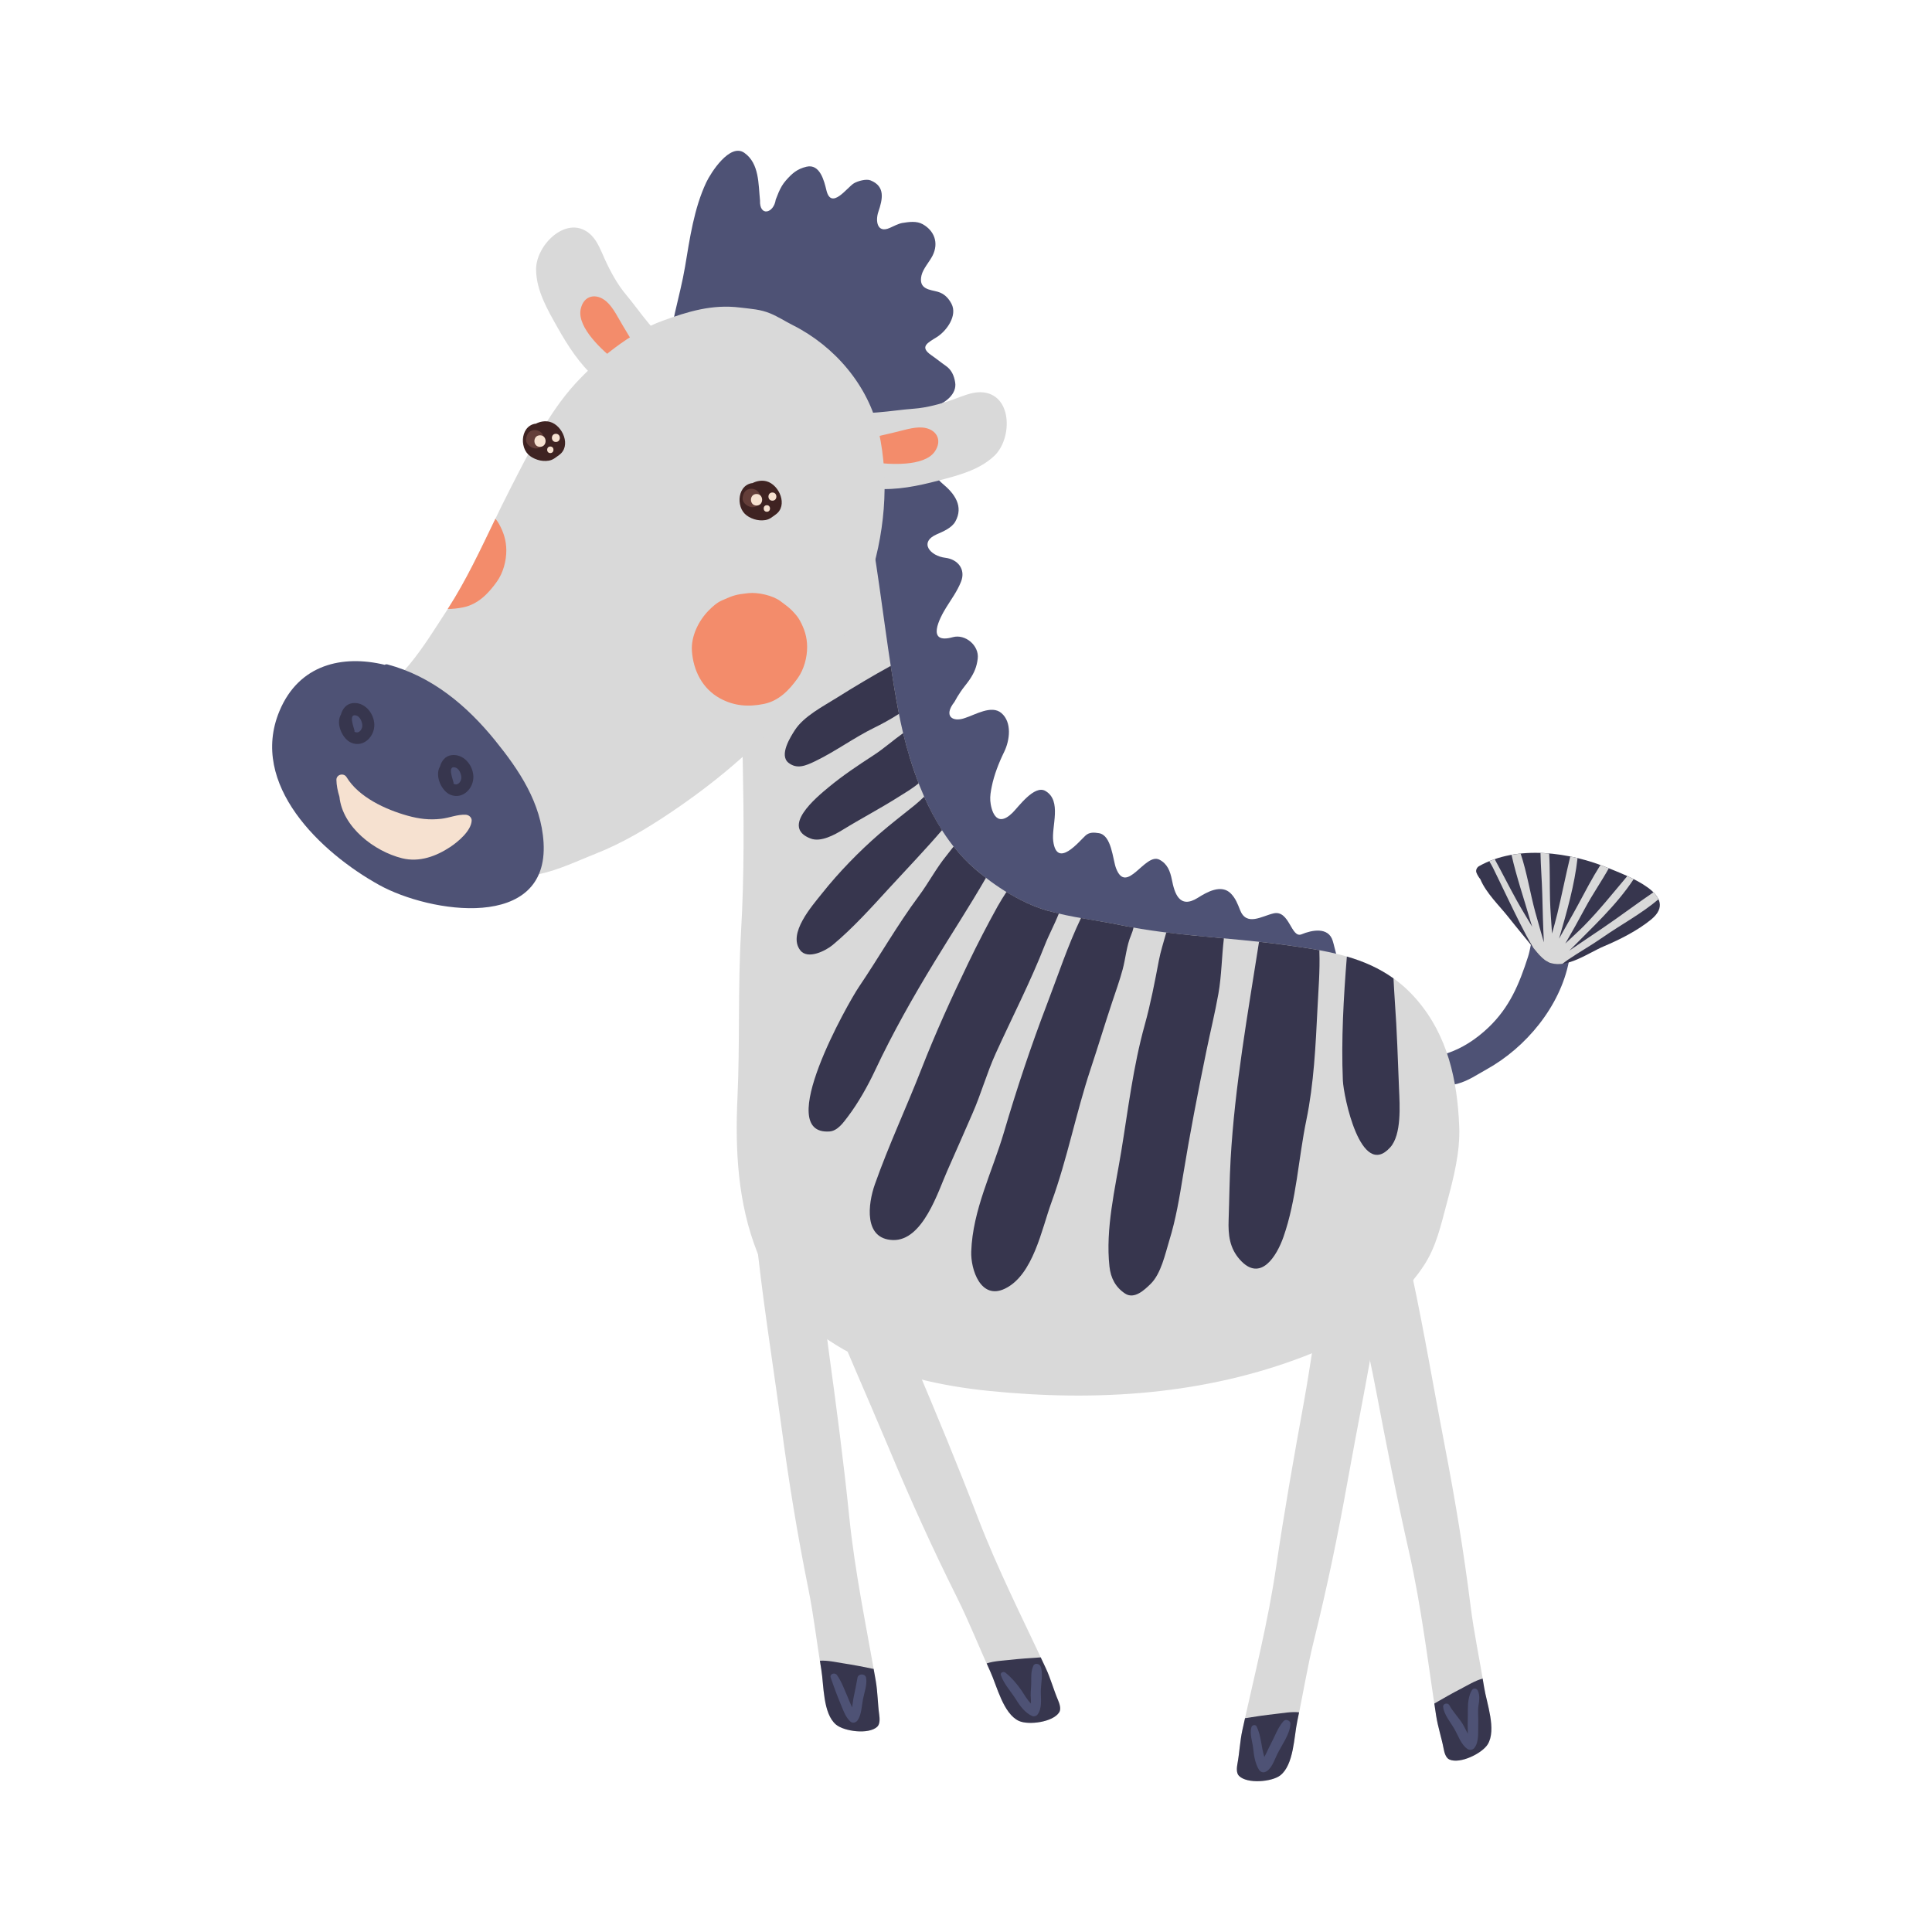 <?xml version="1.0" encoding="utf-8"?>
<!-- Generator: Adobe Illustrator 16.0.0, SVG Export Plug-In . SVG Version: 6.00 Build 0)  -->
<!DOCTYPE svg PUBLIC "-//W3C//DTD SVG 1.1//EN" "http://www.w3.org/Graphics/SVG/1.1/DTD/svg11.dtd">
<svg version="1.1" id="Layer_1" xmlns="http://www.w3.org/2000/svg" xmlns:xlink="http://www.w3.org/1999/xlink" x="0px" y="0px"
	 width="350px" height="350px" viewBox="0 0 350 350" enable-background="new 0 0 350 350" xml:space="preserve">
<g>
	<path fill="#4E5275" d="M280.806,168.781c-3.613-0.965-3.138,1.911-3.996,4.567c-1.59,4.923-3.319,9.136-7.175,12.803
		c-4.503,4.282-10.153,6.586-16.352,4.859c-1.277-0.355-1.778,1.55-0.542,1.968c0.204,0.068,0.405,0.121,0.607,0.181
		c0.255,2.263,1.664,3.268,4.195,3.291c2.008,0.02,4.592,0.405,6.538-0.131c1.94-0.534,3.449-1.608,5.188-2.569
		c7.196-3.975,13.36-11.441,14.954-19.581C284.896,170.743,284.072,169.654,280.806,168.781z"/>
	<path fill="#37364E" d="M291.502,157.311c-7.009-2.928-16.633-4.332-23.575-0.39c-0.367,0.208-0.622,0.727-0.465,1.142
		c0.175,0.462,0.428,0.857,0.719,1.22c1.046,2.522,3.451,4.79,5.107,6.892c1.551,1.968,3.169,3.883,4.735,5.839
		c0.684,0.852,1.645,2.02,2.715,2.403c3.114,1.116,7.056-1.821,9.816-2.985c2.909-1.228,6.106-2.844,8.564-4.854
		C304.525,162.159,294.574,158.595,291.502,157.311z"/>
	<path fill="#D9D9D9" d="M247.285,224.931c-1.913,0.538-5.507,1.353-6.985,2.831c-0.567,0.567-0.473,1.932-0.297,3.178
		c-1.42,7.487-2.453,15.738-3.857,23.439c-1.789,9.821-3.517,19.608-4.964,29.487c-1.468,10.022-3.944,19.663-6.11,29.545
		c-0.445,2.029-0.52,4.073-0.895,6.105c-0.119,0.648-0.247,1.675,0.276,2.199c1.502,1.501,5.944,1.083,7.458-0.069
		c2.486-1.894,2.512-7.064,3.103-9.817c1.045-4.86,1.802-9.761,3.001-14.589c2.352-9.456,4.357-19.082,6.071-28.67
		c1.854-10.374,3.982-20.678,5.632-31.094c0.57-3.602,0.97-7.221,1.487-10.828C251.615,223.788,249.27,224.374,247.285,224.931z"/>
	<path fill="#37364E" d="M231.081,310.495c-1.852,0.197-3.692,0.482-5.532,0.774c-0.159,0.713-0.321,1.426-0.478,2.142
		c-0.445,2.029-0.52,4.073-0.895,6.105c-0.119,0.648-0.247,1.675,0.276,2.199c1.502,1.501,5.944,1.083,7.458-0.069
		c2.486-1.894,2.512-7.064,3.103-9.817c0.115-0.541,0.22-1.083,0.33-1.624C233.929,310.051,232.338,310.361,231.081,310.495z"/>
	<path fill="#D9D9D9" d="M136.348,216.682c0.36,3.627,0.601,7.26,1.013,10.883c1.19,10.479,2.864,20.866,4.261,31.312
		c1.292,9.654,2.875,19.359,4.81,28.908c0.987,4.876,1.528,9.805,2.358,14.705c0.469,2.777,0.268,7.944,2.669,9.944
		c1.462,1.22,5.882,1.832,7.448,0.396c0.546-0.499,0.462-1.53,0.373-2.184c-0.285-2.047-0.271-4.092-0.627-6.14
		c-1.73-9.967-3.782-19.708-4.809-29.784c-1.012-9.934-2.309-19.786-3.667-29.676c-1.065-7.756-1.736-16.045-2.826-23.588
		c0.231-1.236,0.385-2.595-0.158-3.188c-1.412-1.541-4.966-2.513-6.854-3.133C138.382,214.495,136.064,213.807,136.348,216.682z"/>
	<path fill="#37364E" d="M148.533,300.854c0.085,0.545,0.166,1.09,0.257,1.635c0.469,2.777,0.268,7.944,2.669,9.944
		c1.462,1.22,5.882,1.832,7.448,0.396c0.546-0.499,0.462-1.53,0.373-2.184c-0.285-2.047-0.271-4.092-0.627-6.14
		c-0.125-0.723-0.255-1.439-0.384-2.16c-1.825-0.373-3.651-0.738-5.493-1.016C151.528,301.142,149.954,300.762,148.533,300.854z"/>
	<path fill="#D9D9D9" d="M145.055,223.254c1.293,3.409,2.471,6.854,3.813,10.243c3.879,9.807,8.201,19.399,12.271,29.121
		c3.762,8.984,7.819,17.941,12.173,26.659c2.224,4.449,4.031,9.067,6.108,13.582c1.178,2.56,2.329,7.601,5.169,8.905
		c1.729,0.795,6.154,0.235,7.294-1.558c0.396-0.625,0.047-1.599-0.209-2.207c-0.809-1.9-1.327-3.879-2.205-5.764
		c-4.267-9.172-8.784-18.042-12.402-27.503c-3.565-9.327-7.384-18.502-11.27-27.694c-3.05-7.212-5.856-15.041-8.874-22.038
		c-0.099-1.254-0.305-2.606-0.983-3.037c-1.764-1.119-5.448-1.133-7.434-1.239C146.449,220.613,144.031,220.553,145.055,223.254z"/>
	<path fill="#37364E" d="M191.883,310.207c0.396-0.625,0.047-1.599-0.209-2.207c-0.809-1.9-1.327-3.879-2.205-5.764
		c-0.309-0.665-0.621-1.324-0.933-1.985c-1.858,0.117-3.718,0.239-5.568,0.451c-1.256,0.142-2.875,0.187-4.223,0.645
		c0.226,0.504,0.444,1.011,0.675,1.513c1.178,2.56,2.329,7.601,5.169,8.905C186.317,312.56,190.743,312,191.883,310.207z"/>
	<path fill="#D9D9D9" d="M249.041,220.24c-1.591,1.189-4.651,3.243-5.498,5.153c-0.325,0.733,0.254,1.974,0.867,3.072
		c1.368,7.495,3.376,15.566,4.839,23.258c1.865,9.805,3.776,19.56,5.982,29.296c2.238,9.879,3.397,19.765,4.935,29.764
		c0.315,2.055,0.98,3.989,1.364,6.02c0.119,0.647,0.371,1.651,1.047,1.951c1.942,0.861,5.937-1.127,6.935-2.749
		c1.639-2.662-0.2-7.494-0.639-10.275c-0.775-4.911-1.833-9.756-2.452-14.691c-1.21-9.667-2.805-19.371-4.656-28.934
		c-2.005-10.346-3.728-20.726-5.938-31.037c-0.765-3.566-1.695-7.085-2.512-10.638C252.669,217.614,250.691,219.005,249.041,220.24z
		"/>
	<path fill="#37364E" d="M269.512,316.005c1.639-2.662-0.2-7.494-0.639-10.275c-0.087-0.547-0.186-1.09-0.277-1.635
		c-1.376,0.365-2.749,1.228-3.873,1.806c-1.655,0.852-3.271,1.779-4.883,2.715c0.108,0.723,0.214,1.445,0.326,2.168
		c0.315,2.055,0.98,3.989,1.364,6.02c0.119,0.647,0.371,1.651,1.047,1.951C264.52,319.615,268.514,317.627,269.512,316.005z"/>
	<path fill="#4E5275" d="M245.485,178.684c-0.438-1.46-1.442-2.405-2.339-3.614c-1.121-1.514-1.19-2.923-1.706-4.621
		c-0.787-2.596-3.808-1.955-5.651-1.191c-1.905,0.788-2.168-4.463-5.08-3.789c-2.124,0.491-4.887,2.39-6.057-0.601
		c-0.437-1.113-0.811-2.111-1.655-2.982c-1.73-1.784-4.369-0.272-5.984,0.75c-3.415,2.161-4.26-0.976-4.71-3.242
		c-0.31-1.568-0.825-2.925-2.275-3.66c-2.604-1.317-5.943,6.542-7.845,1.557c-0.606-1.587-0.793-6.008-3.124-6.357
		c-0.85-0.128-1.688-0.209-2.396,0.424c-1.131,1.015-5.193,6.105-5.861,1.021c-0.35-2.654,1.621-7.312-1.409-9.086
		c-2.017-1.182-4.905,2.913-5.982,3.964c-3.089,3.013-3.903-0.784-4.01-2.198c-0.063-0.85,0.091-1.706,0.258-2.534
		c0.43-2.147,1.3-4.365,2.259-6.322c1.023-2.089,1.438-5.36-0.505-7.023c-1.785-1.529-4.757,0.316-6.547,0.875
		c-2.231,0.843-4.043-0.265-1.959-2.896c0.324-0.611,0.682-1.202,1.072-1.773c0.515-0.8,1.147-1.482,1.674-2.265
		c0.848-1.258,1.294-2.321,1.473-3.816c0.282-2.37-2.273-4.493-4.507-3.876c-4.97,1.374-2.357-3.52-1.217-5.361
		c0.971-1.566,1.988-2.932,2.682-4.65c0.936-2.319-0.624-4.102-2.807-4.363c-2.795-0.334-4.88-2.842-1.513-4.288
		c1.105-0.475,2.654-1.136,3.289-2.26c1.56-2.766-0.108-5.077-2.295-6.882c-2.093-1.727-0.53-2.412,1.05-3.339
		c1.309-0.768,1.946-1.579,2.323-3.056c0.235-0.921-0.323-2.125-0.911-2.796c-0.73-0.837-5.654-4.11-3.819-4.785
		c1.768-0.648,4.004-2.217,3.632-4.403c-0.207-1.217-0.643-2.239-1.702-2.979c-0.9-0.627-1.685-1.279-2.583-1.895
		c-2.283-1.564-0.649-2.284,0.976-3.309c1.74-1.097,3.778-3.874,2.644-6.033c-0.542-1.03-1.309-1.834-2.476-2.169
		c-1.355-0.388-3.553-0.403-2.956-2.963c0.289-1.237,1.447-2.465,2.016-3.604c1.137-2.281,0.328-4.477-1.792-5.675
		c-1.11-0.627-2.504-0.415-3.686-0.227c-0.678,0.108-1.65,0.612-2.26,0.888c-2.362,1.067-2.629-1.323-2.097-2.889
		c0.792-2.329,1.293-4.621-1.41-5.711c-0.792-0.32-2.33,0.127-3,0.521c-1.234,0.722-4.103,4.932-4.991,1.281
		c-0.398-1.64-1.15-4.874-3.632-4.274c-1.656,0.4-2.575,1.184-3.702,2.474c-0.609,0.7-0.937,1.302-1.315,2.143
		c-0.189,0.441-0.366,0.886-0.535,1.336c-0.355,2.509-2.964,3.135-2.848,0.167c-0.306-2.974-0.114-6.711-2.833-8.635
		c-2.625-1.858-6.105,3.649-6.905,5.348c-2.225,4.719-2.988,10.187-3.844,15.279c-0.911,5.423-2.867,10.999-3.068,16.488
		c-0.012,0.321,0.166,0.6,0.414,0.784c0.078,0.108,0.175,0.207,0.321,0.275c1.294,0.609,2.158,2.102,3.36,2.918
		c1.263,0.859,2.922,1.16,4.363,1.559c4.411,1.221,8.822,2.848,12.029,6.262c6.206,6.605,4.518,16.815,3.576,24.869
		c-0.95,8.119,1.515,16.678,3.542,24.46c2.138,8.209,4.804,16.117,9.134,23.438c4.042,6.832,8.327,12.786,14.661,17.667
		c6.147,4.736,15.042,7.482,22.653,8.375c3.974,0.466,7.93,0.609,11.926,0.703c4.357,0.103,8.676,0.71,13.048,0.741
		c8.16,0.06,16.146,1.829,24.143,3.104C244.946,180.083,245.735,179.513,245.485,178.684z"/>
	<path fill="#D9D9D9" d="M264.353,204.099c-0.338-8.434-2.079-16.458-7.678-22.98c-6.409-7.464-14.921-8.709-24.187-9.974
		c-9.7-1.324-19.814-1.552-29.39-3.533c-4.455-0.922-8.944-1.38-13.341-2.636c-4.753-1.356-9.461-4.399-13.183-7.6
		c-7.885-6.782-11.912-18.525-13.807-28.489c-1.921-10.099-2.974-20.342-4.65-30.473c-0.498-3.011-1.114-6.034-1.85-8.999
		c-0.473-1.91-0.683-4.729-2.297-6.083c-0.489-0.411-1.378-0.459-1.699,0.219c-2.103,4.458-4.076,8.454-7.025,12.493
		c-3.469,4.749-7.783,8.965-12.577,12.374c-0.009-0.027-0.016-0.055-0.025-0.082c-0.321-0.936-1.732-0.563-1.49,0.412
		c2.346,9.438,3.217,19.394,3.403,29.116c0.2,10.357,0.294,20.65-0.313,30.997c-0.586,9.984-0.184,20.027-0.644,30.015
		c-0.438,9.495,0.057,19.025,3.561,27.937c6.849,17.416,24.892,23.442,42.05,25.17c19.479,1.962,39.093,0.736,57.478-6.43
		c8.251-3.214,16.274-8.807,21.207-16.211c2.315-3.476,3.139-7.413,4.208-11.384C263.304,213.512,264.539,208.751,264.353,204.099z"
		/>
	<g>
		<g>
			<path fill="#D9D9D9" d="M177.639,71.051c-1.618-0.039-3.399,0.765-4.881,1.296c-2.241,0.802-4.846,1.523-7.218,1.692
				c-4.148,0.296-9.027,1.411-13.135,0.284c-0.593-0.355-1.555-0.098-1.545,0.802c-0.026,3.095-0.326,7.347,0.685,10.306
				c0.928,2.715,4.49,2.895,6.932,3.098c3.9,0.325,7.812-0.484,11.561-1.475c3.563-0.941,7.314-1.871,10.067-4.449
				C183.482,79.44,183.448,71.191,177.639,71.051z"/>
			<path fill="#D9D9D9" d="M122.352,62.996c-3.67-2.162-6.268-6.44-8.946-9.622c-1.531-1.819-2.828-4.191-3.813-6.358
				c-0.652-1.433-1.315-3.27-2.471-4.404c-4.147-4.07-10.089,1.652-10.006,6.279c0.068,3.771,2.015,7.11,3.82,10.322
				c1.902,3.38,4.046,6.75,6.996,9.322c1.846,1.61,4.456,4.042,7.051,2.815c2.827-1.336,5.667-4.513,7.87-6.687
				C123.506,64.042,123.02,63.173,122.352,62.996z"/>
		</g>
	</g>
	<g>
		<path fill="#F38C6B" d="M167.094,77.45c-1.648-0.13-3.66,0.574-5.247,0.929c-2.522,0.563-4.665,1.243-7.296,1.174
			c-0.352-0.009-0.569,0.198-0.658,0.457c-0.196,0.15-0.325,0.384-0.293,0.723c0.194,2.113,2.848,2.793,4.652,3.031
			c2.795,0.368,9.141,0.833,11.08-1.947C170.848,79.642,169.55,77.644,167.094,77.45z"/>
		<path fill="#F38C6B" d="M112.865,59.046c-0.852-1.386-1.748-3.319-2.988-4.411c-1.85-1.627-4.188-1.167-4.692,1.436
			c-0.643,3.328,4.112,7.557,6.322,9.306c1.427,1.128,3.764,2.558,5.415,1.226c0.266-0.213,0.343-0.469,0.314-0.713
			c0.124-0.244,0.121-0.544-0.131-0.791C115.222,63.259,114.217,61.248,112.865,59.046z"/>
	</g>
	<path fill="#D9D9D9" d="M159.195,78.198c-1.854-8.359-8.022-15.491-15.528-19.27c-1.356-0.683-2.693-1.549-4.075-2.129
		c-1.846-0.777-3.553-0.84-5.506-1.084c-5.067-0.631-9.438,0.705-14.14,2.428c-5.706,2.09-11.688,6.943-15.757,11.396
		c-4.937,5.404-8.641,12.923-11.951,19.392c-3.708,7.246-6.889,14.957-11.36,21.771c-3.93,5.989-8.619,14.221-15.845,16.631
		c-0.333,0.111-0.521,0.339-0.612,0.598c-0.167,0.131-0.297,0.309-0.344,0.52c-1.824,8.064,5.899,14.501,10.371,20.142
		c5.354,6.753,12.251,10.936,21.139,10.083c4.313-0.414,8.41-2.471,12.39-4.047c4.72-1.87,9.016-4.418,13.225-7.236
		c8.065-5.4,15.34-11.447,21.738-18.765c5.95-6.807,11.322-14.091,14.294-22.728C160.239,97.163,161.207,87.268,159.195,78.198z"/>
	<path fill="#4E5275" d="M98.471,152.621c-0.434-7.167-4.403-13.083-8.76-18.462c-5.147-6.355-11.45-11.637-19.507-13.789
		c-0.193-0.051-0.371-0.017-0.521,0.064c-7.62-1.834-15.514-0.108-19.055,8.376c-5.561,13.324,7.497,25.661,18.054,31.508
		C77.898,165.424,99.447,168.772,98.471,152.621z"/>
	<path fill="none" d="M64.512,129.61c-1.449-0.377-0.405,2.186-0.292,2.729c0.015,0.067-0.005,0.132-0.008,0.199
		c0.021,0.012,0.036,0.03,0.058,0.042c0.796,0.408,1.41-0.509,1.365-1.202C65.594,130.73,65.217,129.794,64.512,129.61z"/>
	<path fill="none" d="M82.454,139.029c-1.449-0.377-0.405,2.186-0.292,2.729c0.014,0.067-0.005,0.132-0.008,0.199
		c0.021,0.012,0.035,0.03,0.058,0.042c0.796,0.408,1.41-0.509,1.365-1.202C83.537,140.149,83.159,139.213,82.454,139.029z"/>
	<path fill="#37364E" d="M63.82,127.389c-1.08,0.15-1.772,1.021-2.054,2.051c-0.989,1.648,0.259,4.458,1.9,5.125
		c2.255,0.916,4.249-1.219,4.146-3.378C67.715,129.144,66.006,127.084,63.82,127.389z M64.27,132.58
		c-0.022-0.012-0.037-0.03-0.058-0.042c0.003-0.067,0.022-0.132,0.008-0.199c-0.113-0.543-1.157-3.106,0.292-2.729
		c0.706,0.184,1.083,1.12,1.124,1.768C65.68,132.071,65.066,132.988,64.27,132.58z"/>
	<path fill="#37364E" d="M81.763,136.808c-1.081,0.151-1.773,1.021-2.054,2.051c-0.989,1.648,0.259,4.458,1.9,5.125
		c2.255,0.916,4.248-1.219,4.146-3.378C85.657,138.563,83.948,136.503,81.763,136.808z M82.212,141.999
		c-0.022-0.012-0.037-0.03-0.058-0.042c0.002-0.067,0.022-0.132,0.008-0.199c-0.113-0.542-1.158-3.105,0.292-2.729
		c0.706,0.184,1.083,1.12,1.124,1.768C83.622,141.49,83.008,142.407,82.212,141.999z"/>
	<path fill="#F6E1D0" d="M84.356,147.595c-1.531-0.063-2.904,0.559-4.427,0.737c-2.166,0.253-4.023,0.012-6.093-0.563
		c-3.983-1.108-8.859-3.355-11.055-6.983c-0.5-0.824-1.854-0.501-1.837,0.498c0.016,0.958,0.217,1.997,0.548,3.052
		c0.553,5.484,6.301,9.896,11.364,11.148c3.099,0.767,6.154-0.353,8.708-2.047c1.451-0.963,3.762-2.905,3.882-4.752
		C85.485,148.074,84.92,147.618,84.356,147.595z"/>
	<path fill="#37364E" d="M147.65,137.912c3.715-1.788,7.054-4.28,10.762-6.095c1.177-0.576,2.891-1.483,4.444-2.496
		c-0.029-0.144-0.061-0.291-0.088-0.434c-0.521-2.743-0.976-5.497-1.4-8.257c-0.042,0.024-0.094,0.054-0.133,0.076
		c-3.247,1.783-6.483,3.719-9.625,5.693c-2.447,1.538-5.975,3.345-7.594,5.842c-0.753,1.163-2.946,4.554-1.169,5.947
		C144.381,139.393,145.961,138.724,147.65,137.912z"/>
	<path fill="#37364E" d="M146.905,151.926c1.808,0.667,4.298-0.698,5.751-1.593c3.302-2.033,6.748-3.829,10.046-5.918
		c1.061-0.671,2.514-1.503,3.723-2.515c-1.166-2.997-2.092-6.08-2.813-9.088c-1.803,1.285-3.493,2.795-5.326,3.987
		c-2.848,1.852-5.54,3.639-8.162,5.807C147.879,144.461,141.318,149.866,146.905,151.926z"/>
	<path fill="#37364E" d="M148.959,161.798c-1.81,2.276-6.338,7.351-3.974,10.367c1.371,1.749,4.653,0.035,5.847-0.96
		c3.677-3.062,7.057-6.825,10.284-10.349c3.184-3.476,6.476-6.886,9.544-10.47c-1.218-1.911-2.297-3.946-3.234-6.06
		c-0.555,0.524-1.112,1.048-1.711,1.532c-2.162,1.745-4.371,3.432-6.469,5.254C155.617,154.263,151.95,158.034,148.959,161.798z"/>
	<path fill="#37364E" d="M176.575,157.375c-1.392-1.197-2.656-2.555-3.817-4.023c-0.455,0.598-0.921,1.189-1.368,1.742
		c-1.824,2.255-3.18,4.865-4.915,7.196c-3.917,5.263-7.222,11.11-10.912,16.551c-1.846,2.722-15.587,26.863-5.283,26.135
		c1.451-0.103,2.505-1.616,3.298-2.659c1.882-2.476,3.639-5.604,4.955-8.412c3.162-6.736,6.882-13.301,10.754-19.655
		c3.108-5.1,6.354-10.062,9.332-15.224C177.914,158.484,177.226,157.935,176.575,157.375z"/>
	<path fill="#37364E" d="M189.758,164.976c-2.539-0.725-5.061-1.938-7.43-3.392c-0.561,0.872-1.113,1.732-1.578,2.57
		c-1.887,3.401-3.653,6.816-5.347,10.33c-3.05,6.327-5.92,12.638-8.481,19.186c-2.734,6.992-5.932,13.807-8.432,20.884
		c-1.266,3.582-2.047,9.91,3.256,10.092c5.48,0.186,8.232-8.909,9.881-12.585c1.54-3.431,3.022-6.888,4.539-10.329
		c1.573-3.574,2.604-7.338,4.218-10.895c2.974-6.551,6.291-12.953,8.913-19.666c0.708-1.811,1.765-3.736,2.522-5.689
		C191.131,165.319,190.442,165.171,189.758,164.976z"/>
	<path fill="#37364E" d="M201.458,181.607c0.66-1.982,1.371-3.95,1.916-5.967c0.562-2.076,0.695-4.266,1.545-6.264
		c0.2-0.47,0.334-0.917,0.434-1.349c-0.752-0.135-1.508-0.262-2.254-0.416c-2.42-0.5-4.847-0.872-7.265-1.302
		c-2.412,5.039-4.137,10.311-6.152,15.581c-2.933,7.668-5.488,15.354-7.812,23.246c-2.101,7.134-5.659,14.036-5.921,21.592
		c-0.113,3.251,1.724,8.852,6.117,6.718c5.117-2.483,6.645-10.78,8.411-15.619c2.866-7.853,4.436-16.139,7.068-24.073
		C198.887,189.718,200.114,185.643,201.458,181.607z"/>
	<path fill="#37364E" d="M200.99,229.453c0.228,2.073,1.091,3.742,2.831,4.888c1.67,1.1,3.519-0.67,4.605-1.73
		c1.935-1.887,2.654-5.457,3.414-7.925c1.184-3.839,1.817-7.691,2.464-11.644c1.241-7.596,2.697-15.138,4.249-22.673
		c0.71-3.448,1.55-6.859,2.167-10.328c0.59-3.322,0.597-6.716,0.999-10.049c-3.485-0.319-6.977-0.639-10.437-1.07
		c-0.456,1.68-1.02,3.372-1.335,5.029c-0.749,3.945-1.495,7.853-2.571,11.725c-2.091,7.521-2.991,15.207-4.251,22.898
		C202.024,215.297,200.237,222.613,200.99,229.453z"/>
	<path fill="#37364E" d="M232.488,171.145c-1.459-0.199-2.929-0.369-4.403-0.528c-2.046,13.096-4.392,26.146-5.147,39.404
		c-0.207,3.656-0.233,7.328-0.362,10.989c-0.095,2.73,0.179,5.086,2.028,7.172c3.769,4.251,6.717-0.711,7.901-4.086
		c2.387-6.805,2.706-14.202,4.158-21.208c1.357-6.552,1.679-13.483,2.01-20.156c0.171-3.456,0.465-6.827,0.348-10.292
		c-0.003-0.088,0.002-0.198,0.005-0.297C236.902,171.753,234.718,171.449,232.488,171.145z"/>
	<path fill="#37364E" d="M243.272,195.724c0.124,2.891,3.255,18.035,8.574,12.141c2.099-2.323,1.726-7.666,1.605-10.56
		c-0.218-5.264-0.372-10.555-0.757-15.808c-0.099-1.342-0.163-2.783-0.248-4.247c-2.602-1.861-5.438-3.092-8.451-3.963
		C243.401,180.729,242.961,188.351,243.272,195.724z"/>
	<path fill="#3F2322" d="M138.87,87.191c-0.833-0.226-1.764-0.076-2.54,0.324c-0.364,0.03-0.733,0.156-1.055,0.359
		c-1.117,0.709-1.468,2.199-1.234,3.433c0.283,1.486,1.188,2.293,2.582,2.752c0.643,0.211,1.368,0.271,2.033,0.16
		c0.8-0.134,1.209-0.555,1.838-0.991C142.821,91.618,141.185,87.819,138.87,87.191z"/>
	<path fill="#3F2322" d="M99.623,76.425c-0.833-0.225-1.764-0.076-2.54,0.325c-0.364,0.029-0.733,0.156-1.055,0.359
		c-1.117,0.709-1.468,2.198-1.234,3.432c0.282,1.486,1.188,2.293,2.582,2.752c0.643,0.211,1.368,0.271,2.033,0.16
		c0.8-0.134,1.209-0.555,1.838-0.991C103.574,80.853,101.938,77.054,99.623,76.425z"/>
	<g>
		<path fill="#643E39" d="M137.824,89.999c-0.016-0.057-0.053-0.103-0.079-0.154c-0.121-0.476-0.41-0.915-0.919-1.147
			c-0.477-0.217-0.986-0.213-1.397-0.006c-0.02,0.009-0.041,0.012-0.062,0.021c-0.054,0.026-0.092,0.072-0.141,0.106
			c-0.054,0.042-0.115,0.07-0.164,0.122c-0.323,0.322-0.483,0.811-0.534,1.259c-0.073,0.682,0.513,1.268,1.13,1.532
			c0.029,0.013,0.058,0.022,0.086,0.034c0.132,0.049,0.263,0.089,0.389,0.105c0.002,0,0.005-0.001,0.011,0
			c0.187,0.022,0.373,0.01,0.552-0.03c0.091-0.02,0.168-0.055,0.248-0.089c0.095-0.038,0.183-0.083,0.267-0.137
			c0.033-0.024,0.065-0.045,0.096-0.071C137.74,91.213,138.002,90.672,137.824,89.999z"/>
		<path fill="#F6E1D0" d="M137.055,89.492c-1.35,0-1.35,2.092,0,2.092C138.404,91.583,138.404,89.492,137.055,89.492z"/>
		<path fill="#F6E1D0" d="M139.929,89.221c-0.957,0-0.957,1.482,0,1.482S140.885,89.221,139.929,89.221z"/>
		<path fill="#F6E1D0" d="M138.922,91.524c-0.765,0-0.765,1.188,0,1.188C139.689,92.712,139.689,91.524,138.922,91.524z"/>
	</g>
	<g>
		<path fill="#643E39" d="M98.597,79.363c-0.016-0.056-0.053-0.103-0.079-0.154c-0.121-0.476-0.41-0.915-0.92-1.147
			c-0.477-0.217-0.986-0.213-1.397-0.006c-0.02,0.009-0.041,0.012-0.062,0.021c-0.054,0.026-0.092,0.072-0.141,0.106
			c-0.054,0.042-0.116,0.069-0.165,0.122c-0.323,0.322-0.483,0.811-0.533,1.259c-0.074,0.682,0.512,1.268,1.13,1.532
			c0.029,0.013,0.058,0.022,0.087,0.034c0.131,0.049,0.263,0.089,0.389,0.105c0.003,0,0.005-0.001,0.011,0
			c0.187,0.022,0.373,0.011,0.552-0.03c0.091-0.02,0.168-0.055,0.249-0.089c0.094-0.038,0.183-0.083,0.267-0.137
			c0.033-0.023,0.066-0.044,0.096-0.071C98.513,80.577,98.775,80.036,98.597,79.363z"/>
		<path fill="#F6E1D0" d="M97.828,78.856c-1.35,0-1.35,2.092,0,2.092S99.178,78.856,97.828,78.856z"/>
		<path fill="#F6E1D0" d="M100.702,78.585c-0.957,0-0.957,1.482,0,1.482C101.659,80.067,101.659,78.585,100.702,78.585z"/>
		<path fill="#F6E1D0" d="M99.695,80.889c-0.765,0-0.765,1.188,0,1.188C100.463,82.077,100.463,80.889,99.695,80.889z"/>
	</g>
	<path fill="#F38C6B" d="M144.918,112.44c-0.297-0.548-0.676-1.017-1.084-1.457c-0.106-0.123-0.217-0.241-0.33-0.354
		c-0.057-0.056-0.112-0.115-0.171-0.17c-0.561-0.531-1.19-0.985-1.925-1.538c-1.423-1.071-4.114-1.655-5.849-1.468
		c-2.256,0.244-2.709,0.4-4.802,1.331c-0.915,0.407-1.728,1.147-2.42,1.857c-1.796,1.842-3.17,4.648-2.992,7.27
		c0.242,3.55,1.892,6.857,5.11,8.611c2.548,1.389,5.12,1.568,7.921,1.003c2.734-0.552,4.599-2.517,6.133-4.659
		c1.142-1.597,1.728-3.776,1.71-5.723C146.205,115.398,145.739,113.959,144.918,112.44z"/>
	<path fill="#F38C6B" d="M83.881,110.032c2.734-0.552,4.599-2.517,6.132-4.659c1.142-1.596,1.728-3.776,1.711-5.723
		c-0.016-1.745-0.481-3.184-1.302-4.703c-0.192-0.355-0.426-0.67-0.673-0.973c-2.68,5.558-5.306,11.198-8.634,16.349
		C82.016,110.321,82.935,110.223,83.881,110.032z"/>
	<path fill="#4E5275" d="M156.896,303.919c-0.147-0.771-1.404-0.771-1.551,0c-0.218,1.141-0.413,2.291-0.671,3.424
		c-0.123,0.535-0.186,1.272-0.31,1.97c-0.314-0.646-0.566-1.344-0.816-1.916c-0.587-1.339-1.077-2.742-1.923-3.943
		c-0.381-0.538-1.381-0.229-1.134,0.479c0.544,1.562,1.11,3.114,1.748,4.64c0.454,1.086,0.891,2.436,1.76,3.259
		c0.432,0.41,1.035,0.283,1.363-0.175c0.712-1.001,0.746-2.67,0.98-3.853C156.579,306.594,157.132,305.153,156.896,303.919z"/>
	<path fill="#4E5275" d="M188.551,301.959c-0.179-0.551-1.072-0.806-1.355-0.177c-0.435,0.967-0.377,1.944-0.377,2.992
		c-0.001,0.772-0.102,1.541-0.103,2.314c0,0.28,0.071,0.969,0.056,1.528c-0.688-0.656-1.259-1.701-1.702-2.35
		c-0.81-1.185-1.813-2.344-2.929-3.249c-0.346-0.28-0.989-0.033-0.817,0.476c0.548,1.617,1.892,3.013,2.784,4.467
		c0.695,1.13,1.666,2.412,2.923,2.928c0.268,0.11,0.708-0.011,0.89-0.237c0.894-1.112,0.633-2.818,0.632-4.165
		C188.551,305.062,188.994,303.328,188.551,301.959z"/>
	<path fill="#4E5275" d="M232.521,311.804c-1.047,1.177-1.578,2.785-2.32,4.161c-0.396,0.731-0.7,1.508-1.109,2.236
		c-0.01,0.019-0.029,0.049-0.05,0.077c-0.563-1.776-0.556-3.829-1.396-5.509c-0.207-0.415-0.819-0.281-0.94,0.124
		c-0.357,1.194,0.194,2.654,0.322,3.86c0.135,1.291,0.349,2.741,1.051,3.858c0.217,0.347,0.634,0.54,1.038,0.423
		c1.158-0.335,1.762-2.201,2.239-3.188c0.821-1.698,2.298-3.606,2.422-5.523C233.818,311.693,232.938,311.335,232.521,311.804z"/>
	<path fill="#4E5275" d="M267.749,306.326c-0.188-0.468-0.802-0.619-1.096-0.143c-0.605,0.983-0.736,2.305-0.738,3.454
		c-0.002,0.919-0.003,1.841-0.034,2.762c-0.01,0.296,0.034,1.012,0.027,1.68c-0.347-0.615-0.65-1.308-0.913-1.732
		c-0.732-1.183-1.779-2.232-2.44-3.445c-0.271-0.499-1.18-0.304-1.117,0.302c0.15,1.435,1.354,2.809,2.048,4.026
		c0.662,1.162,1.236,2.904,2.403,3.637c0.346,0.217,0.868,0.158,1.145-0.148c0.952-1.055,0.703-3.006,0.765-4.318
		c0.054-1.163-0.136-2.426,0.063-3.573C268.012,307.957,268.08,307.149,267.749,306.326z"/>
	<path fill="#D9D9D9" d="M299.532,161.65c-3.069,2.089-6.039,4.338-9.107,6.422c-2.036,1.381-4.088,2.738-6.112,4.135
		c4.08-4.156,8.455-8.118,11.645-12.948c-0.386-0.194-0.773-0.379-1.153-0.554c-2.568,3.041-5.044,6.16-7.841,9.009
		c-0.955,0.975-2.191,2.057-3.389,3.212c1.229-2.123,2.429-4.263,3.569-6.395c1.325-2.478,2.941-4.788,4.31-7.239
		c-0.494-0.206-1.004-0.401-1.521-0.59c-1.471,2.323-2.78,4.832-4.024,7.152c-1.121,2.089-2.333,4.124-3.471,6.196
		c1.396-4.813,2.806-9.683,3.347-14.601c-0.435-0.104-0.875-0.2-1.318-0.289c-0.826,3.431-1.516,6.907-2.336,10.338
		c-0.276,1.158-0.624,2.38-0.966,3.623c-0.125-2.053-0.307-4.105-0.364-6.131c-0.079-2.732,0.011-5.581-0.161-8.375
		c-0.521-0.045-1.044-0.075-1.566-0.093c0.046,2.488,0.262,5.001,0.32,7.427c0.072,2.905,0.147,5.84,0.292,8.764
		c-0.509-1.816-1.054-3.628-1.554-5.466c-0.934-3.439-1.502-7.167-2.652-10.609c-0.558,0.057-1.109,0.131-1.654,0.227
		c0.895,4,2.285,8.028,3.39,11.885c0.109,0.382,0.235,0.759,0.356,1.137c-0.942-1.589-1.911-3.152-2.757-4.679
		c-1.392-2.511-2.662-5.057-4.037-7.563c-0.334,0.115-0.658,0.249-0.984,0.384c0.232,0.382,0.468,0.766,0.669,1.17
		c0.941,1.89,1.829,3.806,2.757,5.704c1.395,2.857,2.854,5.96,4.556,8.802c0.083,0.103,0.169,0.205,0.251,0.308
		c0.494,0.616,1.137,1.39,1.857,1.92c0.15,0.111,0.309,0.188,0.465,0.272c0.132,0.071,0.258,0.162,0.393,0.21
		c0.117,0.042,0.237,0.067,0.355,0.098c0.631,0.163,1.287,0.18,1.962,0.086c0.35-0.264,0.687-0.527,1.002-0.741
		c2.071-1.402,4.258-2.63,6.308-4.062c3.194-2.231,7.025-4.279,10.085-6.889C300.248,162.472,299.933,162.051,299.532,161.65z"/>
</g>
</svg>
